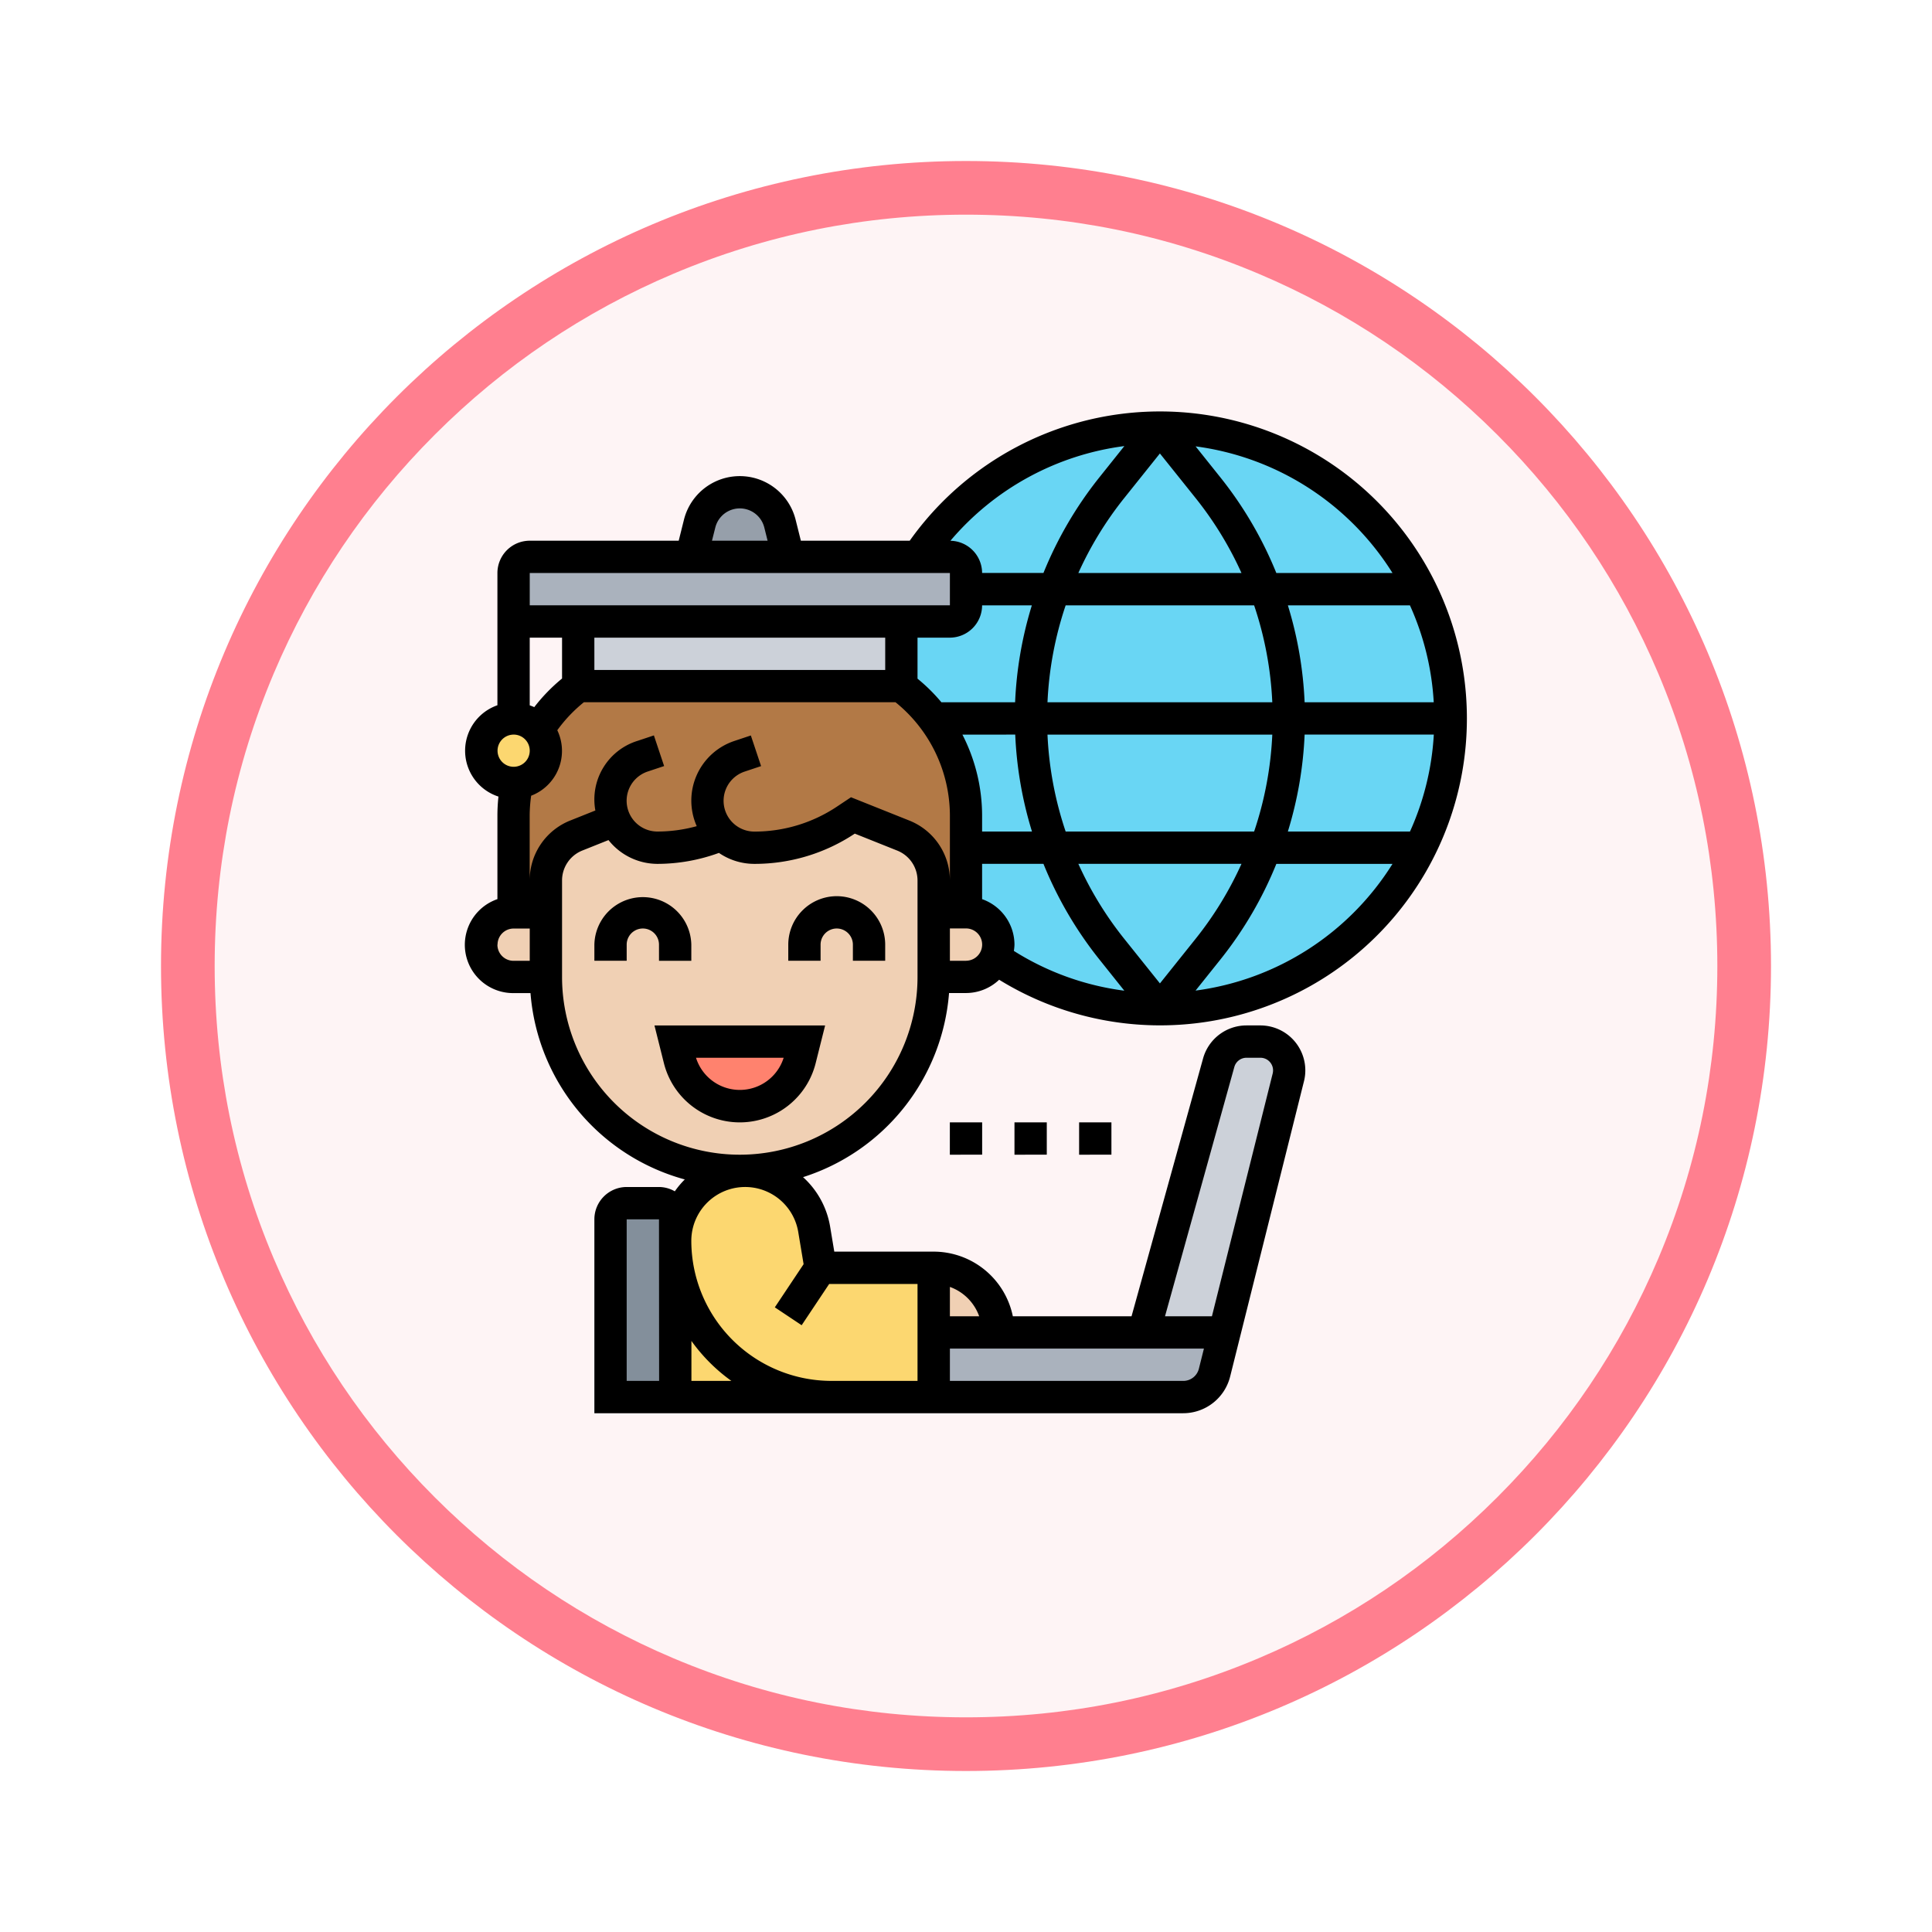 <svg xmlns="http://www.w3.org/2000/svg" xmlns:xlink="http://www.w3.org/1999/xlink" width="108" height="108" viewBox="0 0 108 108">
  <defs>
    <filter id="Trazado_982547" x="0" y="0" width="108" height="108" filterUnits="userSpaceOnUse">
      <feOffset dy="3" input="SourceAlpha"/>
      <feGaussianBlur stdDeviation="3" result="blur"/>
      <feFlood flood-opacity="0.161"/>
      <feComposite operator="in" in2="blur"/>
      <feComposite in="SourceGraphic"/>
    </filter>
  </defs>
  <g id="Grupo_1160062" data-name="Grupo 1160062" transform="translate(-171 -4952)">
    <g id="Grupo_1158954" data-name="Grupo 1158954" transform="translate(0 3392)">
      <g id="Grupo_1153955" data-name="Grupo 1153955" transform="translate(-83 1047)">
        <g id="Grupo_1149598" data-name="Grupo 1149598" transform="translate(80 315)">
          <g id="Grupo_1148770" data-name="Grupo 1148770" transform="translate(-27 -2583)">
            <g id="Grupo_1146954" data-name="Grupo 1146954" transform="translate(-415 -1202)">
              <g transform="matrix(1, 0, 0, 1, 616, 3983)" filter="url(#Trazado_982547)">
                <g id="Trazado_982547-2" data-name="Trazado 982547" transform="translate(9 6)" fill="#fef4f5">
                  <path d="M 45 88.5 C 39.127 88.5 33.43 87.35 28.068 85.082 C 22.889 82.891 18.236 79.755 14.241 75.759 C 10.245 71.764 7.109 67.111 4.918 61.932 C 2.65 56.57 1.5 50.873 1.5 45 C 1.5 39.127 2.65 33.43 4.918 28.068 C 7.109 22.889 10.245 18.236 14.241 14.241 C 18.236 10.245 22.889 7.109 28.068 4.918 C 33.43 2.65 39.127 1.5 45 1.5 C 50.873 1.5 56.57 2.65 61.932 4.918 C 67.111 7.109 71.764 10.245 75.759 14.241 C 79.755 18.236 82.891 22.889 85.082 28.068 C 87.35 33.43 88.5 39.127 88.5 45 C 88.5 50.873 87.35 56.57 85.082 61.932 C 82.891 67.111 79.755 71.764 75.759 75.759 C 71.764 79.755 67.111 82.891 61.932 85.082 C 56.57 87.35 50.873 88.5 45 88.5 Z" stroke="none"/>
                  <path d="M 45 3 C 39.329 3 33.829 4.11 28.653 6.299 C 23.652 8.415 19.16 11.443 15.302 15.302 C 11.443 19.16 8.415 23.652 6.299 28.653 C 4.11 33.829 3 39.329 3 45 C 3 50.671 4.11 56.171 6.299 61.347 C 8.415 66.348 11.443 70.84 15.302 74.698 C 19.16 78.557 23.652 81.585 28.653 83.701 C 33.829 85.89 39.329 87 45 87 C 50.671 87 56.171 85.89 61.347 83.701 C 66.348 81.585 70.84 78.557 74.698 74.698 C 78.557 70.84 81.585 66.348 83.701 61.347 C 85.89 56.171 87 50.671 87 45 C 87 39.329 85.89 33.829 83.701 28.653 C 81.585 23.652 78.557 19.16 74.698 15.302 C 70.84 11.443 66.348 8.415 61.347 6.299 C 56.171 4.11 50.671 3 45 3 M 45 0 C 69.853 0 90 20.147 90 45 C 90 69.853 69.853 90 45 90 C 20.147 90 0 69.853 0 45 C 0 20.147 20.147 0 45 0 Z" stroke="none" fill="#ff7f8f"/>
                </g>
              </g>
            </g>
          </g>
        </g>
      </g>
    </g>
    <g id="educacion-a-distancia_1_" data-name="educacion-a-distancia (1)" transform="translate(197 4975)">
      <g id="Grupo_1160060" data-name="Grupo 1160060" transform="translate(0.903 0.903)">
        <g id="Grupo_1160044" data-name="Grupo 1160044" transform="translate(10.839 45.459)">
          <path id="Trazado_997112" data-name="Trazado 997112" d="M21.734,60.064H13V51.33A8.735,8.735,0,0,0,21.734,60.064Z" transform="translate(-13 -51.33)" fill="#fcd770"/>
        </g>
        <g id="Grupo_1160045" data-name="Grupo 1160045" transform="translate(10.839 41.548)">
          <path id="Trazado_997113" data-name="Trazado 997113" d="M21.129,52.419h6.323v7.226H21.734A8.735,8.735,0,0,1,13,50.911a3.91,3.91,0,0,1,7.768-.641Z" transform="translate(-13 -47)" fill="#fcd770"/>
        </g>
        <g id="Grupo_1160046" data-name="Grupo 1160046" transform="translate(7.226 43.355)">
          <path id="Trazado_997114" data-name="Trazado 997114" d="M12.613,51.1v8.734H9V49.9a.906.906,0,0,1,.9-.9H11.71a.906.906,0,0,1,.9.9Z" transform="translate(-9 -49)" fill="#838f9b"/>
        </g>
        <g id="Grupo_1160047" data-name="Grupo 1160047" transform="translate(25.29 50.581)">
          <path id="Trazado_997115" data-name="Trazado 997115" d="M45.258,57l-.56,2.249a1.8,1.8,0,0,1-1.752,1.364H29V57H45.258Z" transform="translate(-29 -57)" fill="#aab2bd"/>
        </g>
        <g id="Grupo_1160048" data-name="Grupo 1160048" transform="translate(37.032 34.323)">
          <path id="Trazado_997116" data-name="Trazado 997116" d="M50.129,40.608a1.828,1.828,0,0,1-.045.388L46.516,55.258H42l4.191-15.084a1.586,1.586,0,0,1,.569-.849A1.624,1.624,0,0,1,47.735,39h.786A1.611,1.611,0,0,1,50.129,40.608Z" transform="translate(-42 -39)" fill="#ccd1d9"/>
        </g>
        <g id="Grupo_1160049" data-name="Grupo 1160049" transform="translate(23.484)">
          <path id="Trazado_997117" data-name="Trazado 997117" d="M41.452,1a16.259,16.259,0,0,1,3.288,32.182,16.434,16.434,0,0,1-3.288.334,16.217,16.217,0,0,1-9.2-2.854A1.8,1.8,0,0,0,30.613,28.1V22.677A9.026,9.026,0,0,0,27,15.452V11.839h2.71a.906.906,0,0,0,.9-.9V9.129a.906.906,0,0,0-.9-.9H27.93A16.255,16.255,0,0,1,41.452,1Z" transform="translate(-27 -1)" fill="#69d6f4"/>
        </g>
        <g id="Grupo_1160050" data-name="Grupo 1160050" transform="translate(11.742 3.613)">
          <path id="Trazado_997118" data-name="Trazado 997118" d="M18.959,6.752l.461,1.861H14l.461-1.861a2.319,2.319,0,0,1,4.5,0Z" transform="translate(-14 -5)" fill="#969faa"/>
        </g>
        <g id="Grupo_1160051" data-name="Grupo 1160051" transform="translate(1.806 7.226)">
          <path id="Trazado_997119" data-name="Trazado 997119" d="M28.29,9.9V11.71a.906.906,0,0,1-.9.9H3.9a.906.906,0,0,1-.9-.9V9.9A.906.906,0,0,1,3.9,9H27.387a.906.906,0,0,1,.9.9Z" transform="translate(-3 -9)" fill="#aab2bd"/>
        </g>
        <g id="Grupo_1160052" data-name="Grupo 1160052" transform="translate(5.419 10.839)">
          <path id="Trazado_997120" data-name="Trazado 997120" d="M7,13H25.065v3.613H7Z" transform="translate(-7 -13)" fill="#ccd1d9"/>
        </g>
        <g id="Grupo_1160053" data-name="Grupo 1160053" transform="translate(1.806 14.452)">
          <path id="Trazado_997121" data-name="Trazado 997121" d="M14.643,25.3a9.234,9.234,0,0,1-3.595.732,2.606,2.606,0,0,1-1.861-.768L8.654,24.5l-2.141.858a2.7,2.7,0,0,0-1.707,2.511v1.779H3V24.226a9.3,9.3,0,0,1,.181-1.815,1.811,1.811,0,0,0,1.626-1.8,1.79,1.79,0,0,0-.434-1.174A8.979,8.979,0,0,1,6.613,17H24.677a9.026,9.026,0,0,1,3.613,7.226v5.419H26.484V27.866a2.7,2.7,0,0,0-1.707-2.511l-2.809-1.129-.388.253a9.2,9.2,0,0,1-5.112,1.554,2.581,2.581,0,0,1-1.825-.732Z" transform="translate(-3 -17)" fill="#b27946"/>
        </g>
        <g id="Grupo_1160054" data-name="Grupo 1160054" transform="translate(25.29 46.968)">
          <path id="Trazado_997122" data-name="Trazado 997122" d="M32.613,56.613H29V53A3.612,3.612,0,0,1,32.613,56.613Z" transform="translate(-29 -53)" fill="#f0d0b4"/>
        </g>
        <g id="Grupo_1160055" data-name="Grupo 1160055" transform="translate(25.29 27.097)">
          <path id="Trazado_997123" data-name="Trazado 997123" d="M32.613,32.806a1.8,1.8,0,0,1-.172.759,1.566,1.566,0,0,1-.361.515,1.766,1.766,0,0,1-1.274.533H29V31h1.806A1.812,1.812,0,0,1,32.613,32.806Z" transform="translate(-29 -31)" fill="#f0d0b4"/>
        </g>
        <g id="Grupo_1160056" data-name="Grupo 1160056" transform="translate(0 27.097)">
          <path id="Trazado_997124" data-name="Trazado 997124" d="M4.613,31v3.613H2.806a1.766,1.766,0,0,1-1.274-.533A1.766,1.766,0,0,1,1,32.806,1.812,1.812,0,0,1,2.806,31Z" transform="translate(-1 -31)" fill="#f0d0b4"/>
        </g>
        <g id="Grupo_1160057" data-name="Grupo 1160057" transform="translate(3.613 21.677)">
          <path id="Trazado_997125" data-name="Trazado 997125" d="M8.848,25.271l.533.768a2.606,2.606,0,0,0,1.861.768,9.234,9.234,0,0,0,3.595-.732,2.581,2.581,0,0,0,1.825.732,9.2,9.2,0,0,0,5.112-1.554L22.161,25l2.809,1.129a2.7,2.7,0,0,1,1.707,2.511v5.392a10.815,10.815,0,0,1-10.541,10.83c-.1.009-.2.009-.3.009A10.836,10.836,0,0,1,5,34.032V28.64a2.7,2.7,0,0,1,1.707-2.511Z" transform="translate(-5 -25)" fill="#f0d0b4"/>
        </g>
        <g id="Grupo_1160058" data-name="Grupo 1160058" transform="translate(10.839 34.323)">
          <path id="Trazado_997126" data-name="Trazado 997126" d="M20.226,39l-.244.985a3.473,3.473,0,0,1-6.738,0L13,39Z" transform="translate(-13 -39)" fill="#ff826e"/>
        </g>
        <g id="Grupo_1160059" data-name="Grupo 1160059" transform="translate(0 16.258)">
          <path id="Trazado_997127" data-name="Trazado 997127" d="M4.179,19.632a1.79,1.79,0,0,1,.434,1.174,1.811,1.811,0,0,1-1.626,1.8,1.151,1.151,0,0,1-.181.009,1.806,1.806,0,1,1,1.373-2.981Z" transform="translate(-1 -19)" fill="#fcd770"/>
        </g>
      </g>
      <g id="Grupo_1160061" data-name="Grupo 1160061" transform="translate(0)">
        <path id="Trazado_997128" data-name="Trazado 997128" d="M12.246,40.106a4.373,4.373,0,0,0,8.485,0L21.259,38h-9.54Zm6.695-.3a2.568,2.568,0,0,1-4.9,0Z" transform="translate(-1.134 -3.677)"/>
        <path id="Trazado_997129" data-name="Trazado 997129" d="M11.613,33.613h1.806v-.9A2.71,2.71,0,0,0,8,32.71v.9H9.806v-.9a.9.9,0,0,1,1.806,0Z" transform="translate(-0.774 -2.903)"/>
        <path id="Trazado_997130" data-name="Trazado 997130" d="M22.71,30A2.713,2.713,0,0,0,20,32.71v.9h1.806v-.9a.9.9,0,0,1,1.806,0v.9h1.806v-.9A2.713,2.713,0,0,0,22.71,30Z" transform="translate(-1.935 -2.903)"/>
        <path id="Trazado_997131" data-name="Trazado 997131" d="M30,44h1.806v1.806H30Z" transform="translate(-2.903 -4.258)"/>
        <path id="Trazado_997132" data-name="Trazado 997132" d="M34,44h1.806v1.806H34Z" transform="translate(-3.29 -4.258)"/>
        <path id="Trazado_997133" data-name="Trazado 997133" d="M38,44h1.806v1.806H38Z" transform="translate(-3.677 -4.258)"/>
        <path id="Trazado_997134" data-name="Trazado 997134" d="M56,17.161A17.156,17.156,0,0,0,24.854,7.226H18.769L18.475,6.05a3.217,3.217,0,0,0-6.241,0l-.294,1.176H3.613A1.808,1.808,0,0,0,1.806,9.032v7.392a2.693,2.693,0,0,0,.058,5.105,9.962,9.962,0,0,0-.058,1.051v4.682a2.7,2.7,0,0,0,.9,5.253h.949a11.751,11.751,0,0,0,8.625,10.417,4.786,4.786,0,0,0-.558.664,1.787,1.787,0,0,0-.887-.242H9.032a1.808,1.808,0,0,0-1.806,1.806V56H40.138a2.706,2.706,0,0,0,2.628-2.052l4.127-16.506a2.463,2.463,0,0,0,.075-.608,2.515,2.515,0,0,0-2.512-2.512h-.781a2.519,2.519,0,0,0-2.421,1.84l-4,14.418H30.618a4.524,4.524,0,0,0-4.425-3.613H20.637l-.233-1.4a4.8,4.8,0,0,0-1.513-2.764,11.761,11.761,0,0,0,8.161-10.292H28a2.693,2.693,0,0,0,1.853-.743A17.149,17.149,0,0,0,56,17.161Zm-27.1,10.1V25.29H32.33a21.474,21.474,0,0,0,3.091,5.3L36.85,32.38a15.231,15.231,0,0,1-6.175-2.224,2.634,2.634,0,0,0,.035-.35A2.706,2.706,0,0,0,28.9,27.263ZM5.419,14.93a9.841,9.841,0,0,0-1.554,1.6,2.471,2.471,0,0,0-.253-.1V12.645H5.419Zm1.806-2.285H23.484v1.806H7.226Zm18.065,0H27.1A1.808,1.808,0,0,0,28.9,10.839h2.781a21.483,21.483,0,0,0-.936,5.419H26.625a9.86,9.86,0,0,0-1.335-1.32Zm18.816-1.806a19.7,19.7,0,0,1,1.016,5.419H32.555a19.7,19.7,0,0,1,1.016-5.419ZM34.28,9.032a19.642,19.642,0,0,1,2.553-4.175l2.006-2.508,2.007,2.507A19.626,19.626,0,0,1,43.4,9.032Zm19.867,7.226H46.929a21.523,21.523,0,0,0-.936-5.419h6.823A15.226,15.226,0,0,1,54.147,16.258ZM33.571,23.484a19.7,19.7,0,0,1-1.016-5.419H45.122a19.7,19.7,0,0,1-1.016,5.419ZM43.4,25.29a19.642,19.642,0,0,1-2.553,4.175l-2.006,2.508-2.007-2.507a19.626,19.626,0,0,1-2.553-4.176Zm3.532-7.226h7.219a15.227,15.227,0,0,1-1.332,5.419H45.992A21.484,21.484,0,0,0,46.929,18.065Zm-16.18,0a21.523,21.523,0,0,0,.936,5.419H28.9v-.9a9.928,9.928,0,0,0-1.1-4.516ZM40.835,32.371l1.422-1.778a21.475,21.475,0,0,0,3.091-5.3h6.493a15.352,15.352,0,0,1-11.006,7.081ZM51.842,9.032H45.348a21.474,21.474,0,0,0-3.091-5.3L40.835,1.952A15.357,15.357,0,0,1,51.842,9.032Zm-14.987-7.1L35.42,3.729a21.5,21.5,0,0,0-3.09,5.3H28.9a1.806,1.806,0,0,0-1.771-1.8,15.331,15.331,0,0,1,9.722-5.293ZM13.986,6.488a1.412,1.412,0,0,1,2.739,0l.184.738H13.8ZM3.613,9.032H27.1v1.806H3.613V9.032Zm-.9,9.032a.9.9,0,1,1-.9.9A.9.9,0,0,1,2.71,18.065Zm-.9,11.742a.9.9,0,0,1,.9-.9h.9V30.71h-.9A.9.9,0,0,1,1.806,29.806Zm9.032,24.387H9.032V45.161h1.806Zm1.806,0V51.959a9.7,9.7,0,0,0,2.235,2.235Zm27.492,0H27.1V52.387H41.3l-.281,1.122A.9.9,0,0,1,40.138,54.194ZM43,36.645a.705.705,0,0,1,.679-.516h.781a.706.706,0,0,1,.705.705.761.761,0,0,1-.02.171L41.747,50.581H39.124ZM28.737,50.581H27.1V48.94A2.707,2.707,0,0,1,28.737,50.581ZM25.29,48.774v5.419H20.475a7.839,7.839,0,0,1-7.83-7.83,3.009,3.009,0,0,1,5.977-.495l.3,1.8-1.609,2.413,1.5,1,1.539-2.307Zm0-17.161a9.935,9.935,0,1,1-19.871,0V26.222a1.8,1.8,0,0,1,1.135-1.677l1.461-.584a3.5,3.5,0,0,0,2.737,1.33,10.074,10.074,0,0,0,3.437-.613,3.5,3.5,0,0,0,1.983.613A10.107,10.107,0,0,0,21.783,23.6l2.372.948a1.8,1.8,0,0,1,1.135,1.677Zm-.465-8.746-3.254-1.3-.779.519a8.307,8.307,0,0,1-4.619,1.4,1.721,1.721,0,0,1-.543-3.355l.915-.305-.572-1.713-.915.305a3.515,3.515,0,0,0-2.11,4.765,8.262,8.262,0,0,1-2.195.3,1.721,1.721,0,0,1-.543-3.355l.915-.305-.572-1.713-.915.305a3.43,3.43,0,0,0-2.357,3.892l-1.4.559a3.6,3.6,0,0,0-2.272,3.355V22.581a8.237,8.237,0,0,1,.083-1.1,2.682,2.682,0,0,0,1.461-3.661,8.1,8.1,0,0,1,1.488-1.566H24.058A8.164,8.164,0,0,1,27.1,22.581v3.641A3.6,3.6,0,0,0,24.825,22.867ZM28,30.71h-.9V28.9H28a.9.9,0,0,1,0,1.806Z" transform="translate(0)"/>
      </g>
    </g>
  </g>
</svg>
